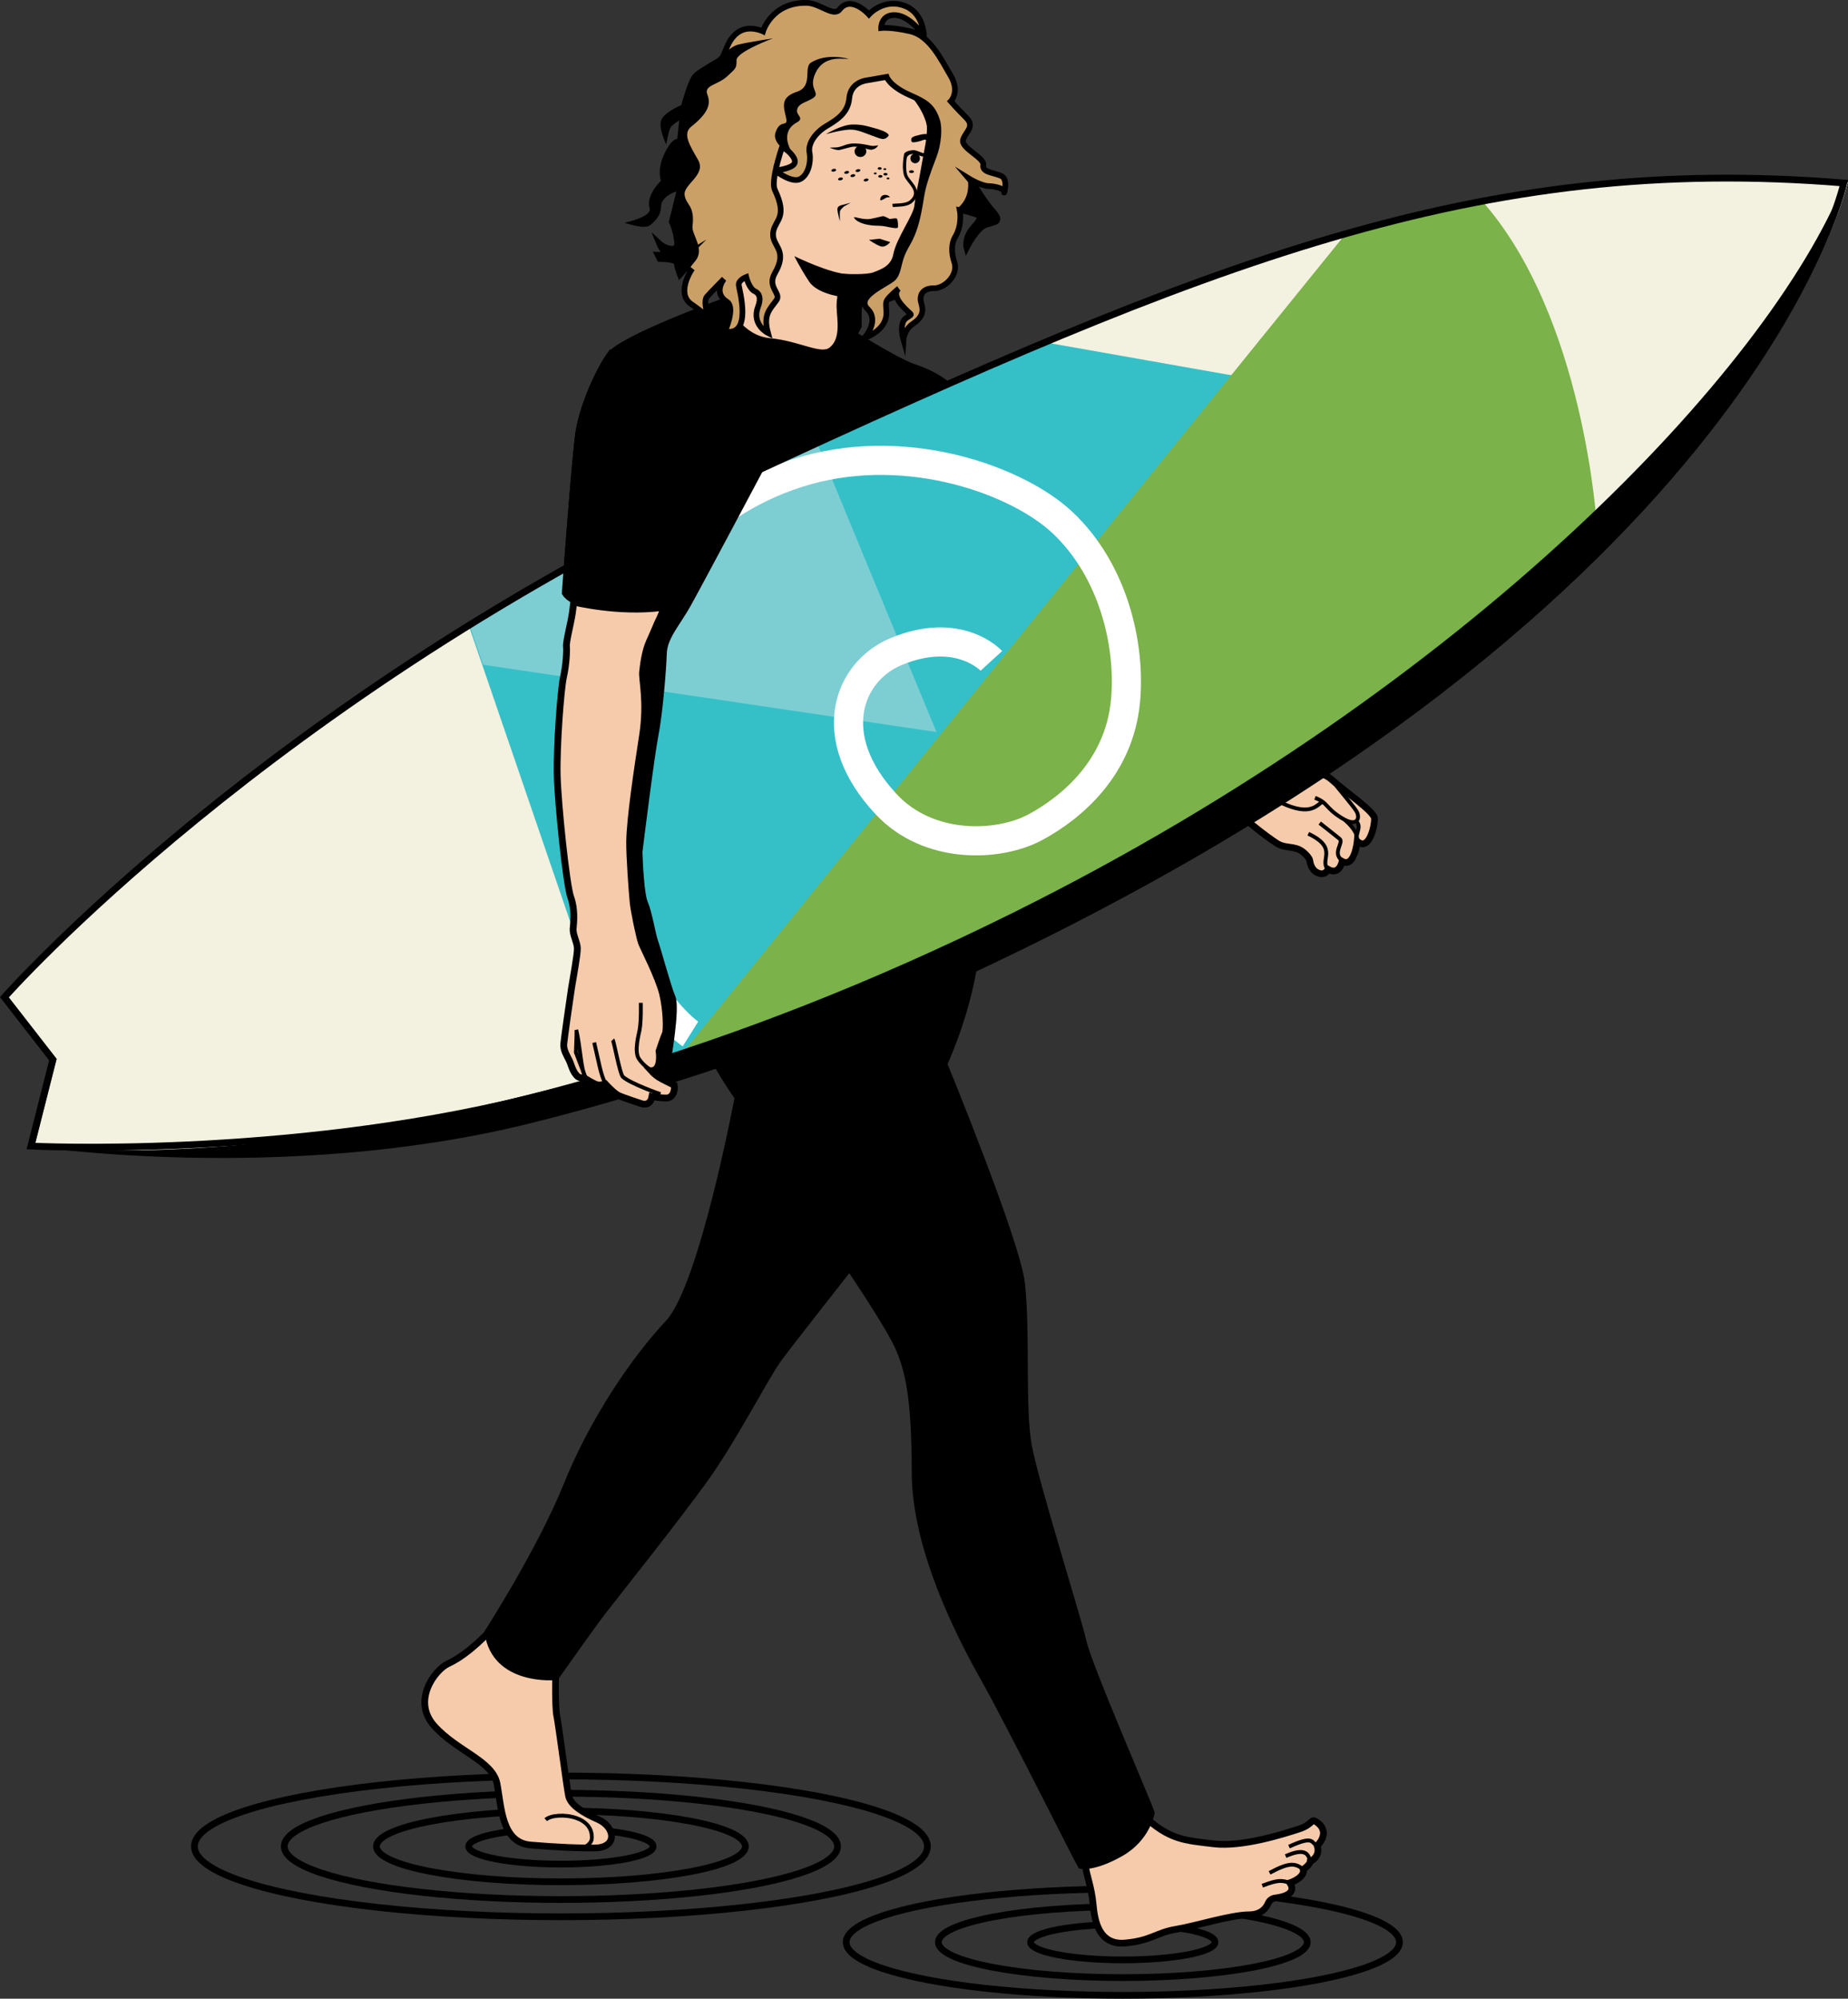 <?xml version="1.0" encoding="iso-8859-1"?>
<!-- Generator: Adobe Illustrator 25.0.1, SVG Export Plug-In . SVG Version: 6.00 Build 0)  -->
<svg version="1.1" id="Layer_1" xmlns="http://www.w3.org/2000/svg" xmlns:xlink="http://www.w3.org/1999/xlink" x="0px" y="0px"
	 viewBox="0 0 192.483 208.157" style="enable-background:new 0 0 192.483 208.157;" xml:space="preserve">
<rect x="0" y="0" width="192.483" height="208.157" fill="#333333" stroke="none"/>
<g>
	<g id="erdbebenwellen_1_">
		<g>
			<g id="elefant_seismische_wellen_4_">
				<g>
					
						<ellipse style="fill:none;stroke:#000000;stroke-width:0.7;stroke-miterlimit:10;" cx="58.423" cy="192.296" rx="38.175" ry="7.333"/>
					
						<ellipse style="fill:none;stroke:#000000;stroke-width:0.7;stroke-miterlimit:10;" cx="58.423" cy="192.296" rx="28.815" ry="5.535"/>
					
						<ellipse style="fill:none;stroke:#000000;stroke-width:0.7;stroke-miterlimit:10;" cx="58.423" cy="192.296" rx="19.21" ry="3.69"/>
					
						<ellipse style="fill:none;stroke:#000000;stroke-width:0.7;stroke-miterlimit:10;" cx="58.423" cy="192.296" rx="9.605" ry="1.845"/>
				</g>
			</g>
		</g>
		<g>
			<g id="elefant_seismische_wellen_3_">
				<g>
					
						<ellipse style="fill:none;stroke:#000000;stroke-width:0.7;stroke-miterlimit:10;" cx="116.95" cy="202.272" rx="28.815" ry="5.535"/>
					
						<ellipse style="fill:none;stroke:#000000;stroke-width:0.7;stroke-miterlimit:10;" cx="116.95" cy="202.272" rx="19.21" ry="3.69"/>
					
						<ellipse style="fill:none;stroke:#000000;stroke-width:0.7;stroke-miterlimit:10;" cx="116.95" cy="202.272" rx="9.605" ry="1.845"/>
				</g>
			</g>
		</g>
	</g>
	<g id="Maskottchen_2_">
		<g id="F&#xFC;sse_4_">
			<g>
				<path style="fill:#F5CBAB;" d="M52.085,168.718c-2.379,2.696-4.086,3.933-5.423,4.554s-3.799,3.828-1.437,6.47
					s6.086,3.639,6.543,6.027c0.457,2.388,0.461,6.128,3.49,6.384c2.815,0.238,5.18,0.334,6.731,0.307
					c2.34-0.04,2.112-2.171,0.297-2.974c-1.543-0.683-2.861-1.486-3.063-2.449
					c-0.203-0.962-1.027-7.365-1.229-8.327c-0.203-0.962-0.119-4.481-0.119-4.481"/>
				<g>
					<path style="fill:none;stroke:#000000;stroke-width:0.7;stroke-miterlimit:10;" d="M52.085,168.718
						c-2.379,2.696-4.086,3.933-5.423,4.554s-3.799,3.828-1.437,6.47s6.086,3.639,6.543,6.027
						c0.457,2.388,0.461,6.128,3.49,6.384c2.815,0.238,5.18,0.334,6.731,0.307
						c2.34-0.04,2.112-2.171,0.297-2.974c-1.543-0.683-2.861-1.486-3.063-2.449
						c-0.203-0.962-1.027-7.365-1.229-8.327c-0.203-0.962-0.119-4.481-0.119-4.481"/>
					<path style="fill:none;stroke:#000000;stroke-width:0.4;stroke-miterlimit:10;" d="M56.843,189.516
						c0.501-0.457,1.995-0.591,3.184-0.173c0.961,0.337,1.724,1.034,1.604,2.21
						c-0.034,0.333-0.506,0.981-1.606,0.937"/>
				</g>
			</g>
			<g>
				<path style="fill:#F5CBAB;" d="M112.725,193.561c0.134,1.063,0.97,2.979,1.128,4.757
					c0.158,1.777,0.62,4.284,3.345,4.042c2.725-0.242,3.208-1.082,5.287-1.426
					c2.079-0.344,5.679-1.5,7.628-1.515c1.253-0.009,1.77-0.71,1.98-1.209
					c0.125-0.298,0.414-0.498,0.736-0.537c0.857-0.104,2.253-0.447,1.527-1.577c0,0,1.584-0.539,1.389-1.397
					c0,0,0.712-0.501,0.723-0.821c0,0,1.11-0.497,0.728-1.657c0,0,1.47-1.343-0.017-2.427
					c-0.681-0.497-0.341,0.19-1.85,0.682c-1.509,0.492-5.92,1.92-8.939,1.552
					c-3.019-0.368-3.938,0.032-6.719-2.587"/>
				<g>
					<path style="fill:none;stroke:#000000;stroke-width:0.7;stroke-miterlimit:10;" d="M113.033,194.24
						c0.134,1.063,0.662,2.3,0.821,4.077c0.158,1.777,0.62,4.284,3.345,4.042
						c2.725-0.242,3.208-1.082,5.287-1.426c2.079-0.344,5.679-1.5,7.628-1.515
						c1.253-0.009,1.77-0.71,1.98-1.209c0.125-0.298,0.414-0.498,0.736-0.537
						c0.857-0.104,2.253-0.447,1.527-1.577c0,0,1.584-0.539,1.389-1.397c0,0,0.712-0.501,0.723-0.821
						c0,0,1.11-0.497,0.728-1.657c0,0,1.47-1.343-0.017-2.427c-0.681-0.497-0.341,0.19-1.85,0.682
						c-1.509,0.492-5.92,1.92-8.939,1.552c-3.019-0.368-4.593-0.388-7.374-3.007"/>
					<path style="fill:none;stroke:#000000;stroke-width:0.4;stroke-miterlimit:10;" d="M137.198,192.22
						c-0.66-0.26-0.26-1.131-2.937,0.102"/>
					<path style="fill:none;stroke:#000000;stroke-width:0.4;stroke-miterlimit:10;" d="M136.469,193.877
						c-0.182-0.7-0.413-1.516-2.559-0.569"/>
					<path style="fill:none;stroke:#000000;stroke-width:0.4;stroke-miterlimit:10;" d="M135.746,194.698
						c-0.86-0.72-1.535-0.7-3.512,0.352"/>
					<path style="fill:none;stroke:#000000;stroke-width:0.4;stroke-miterlimit:10;" d="M134.358,196.096
						c-0.861-0.282-1.263-0.326-2.88,0.296"/>
				</g>
			</g>
		</g>
		<g id="linker_Arm_3_">
			<path style="fill:#F5CBAB;" d="M143.16,85.225c-0.054-0.739-3.047-2.755-4.485-4.055
				c-1.438-1.3-6.721-2.414-7.425-2.501c-1.218-0.151-7.388-3.731-9.009-5.03l0.071-0.091
				c0,0-7.296-5.155-9.12-5.631c-1.824-0.476-5.869-10.588-5.869-10.588l-5.631,4.639l-0.833,4.283
				c0,0,5.75,7.772,6.503,8.169c0.753,0.397,10.35,4.996,10.35,4.996l0.036-0.046
				c2.147,1.274,9.875,4.223,10.737,4.811c0.925,0.63,3.163,2.778,4.524,3.658
				c0.745,0.482,1.476,0.254,2.204,0.604c0.601,0.289,1.257,1.19,1.419,1.296c0.357,0.234-0.477,1.016,0.672,1.49
				c0.888,0.366,1.093-0.61,1.093-0.61c1.197,0.685,1.517-1.111,1.517-1.111c1.671,1.144,1.635-1.674,1.635-1.674
				C142.777,88.97,143.214,85.964,143.16,85.225z M141.315,86.857l-1.08-1.268l1.318,0.285L141.315,86.857z"/>
			<g>
				<path style="fill:none;stroke:#000000;stroke-width:0.7;stroke-miterlimit:10;" d="M99.967,63
					c0.714,4.362,4.955,8.609,5.889,9.834c1.269,1.665,4.917,3.093,11.512,6.285
					c1.564,0.757,10.159,3.821,10.852,4.699c0.892,1.13,3.428,3.141,4.789,4.021
					c0.751,0.486,1.586,0.295,2.317,0.647c0.593,0.285,1.068,0.919,1.092,1.109
					c0.093,0.747,0.457,1.123,0.76,1.275c0.858,0.43,1.143-0.332,1.143-0.332
					c1.197,0.685,1.47-0.827,1.47-0.827c1.307,0.717,1.573-2.096,1.573-2.096
					c1.228,1.136,1.848-1.651,1.794-2.39c-0.054-0.739-3.047-2.755-4.484-4.055s-7.355-2.209-8.016-2.467
					c-3.862-1.513-11.321-7.455-12.868-8.327c-2.991-1.687-3.965-1.725-5.393-3.152
					c-1.427-1.427-3.965-7.534-5.71-10.171"/>
				<path style="fill:none;stroke:#000000;stroke-width:0.4;stroke-miterlimit:10;" d="M141.641,87.751
					c-0.888-0.487,0.358-1.556-0.365-2.187"/>
				<path style="fill:none;stroke:#000000;stroke-width:0.4;stroke-miterlimit:10;" d="M138.807,81.318
					c0.435,0.653,2.083,2.521,2.479,3.167c0.396,0.646,0.17,1.773-1.556,0.699s-1.383-1.572-2.765-2.092"/>
				<path style="fill:none;stroke:#000000;stroke-width:0.4;stroke-miterlimit:10;" d="M139.743,89.58
					c-0.987-0.774,0.242-1.837-0.208-2.211s-2.074-1.647-2.074-1.647"/>
				<path style="fill:none;stroke:#000000;stroke-width:0.4;stroke-miterlimit:10;" d="M138.397,90.619
					c-1.139-0.977,1.165-2.24-2.127-3.787"/>
				<path style="fill:none;stroke:#000000;stroke-width:0.4;stroke-miterlimit:10;" d="M137.729,83.518
					c-0.578,0.309-1.185,1.522-4.211,0.126"/>
				<path style="fill:none;stroke:#000000;stroke-width:0.4;stroke-miterlimit:10;" d="M140.081,85.401
					c0,0,1.332,1.071,1.267,1.998"/>
			</g>
		</g>
		<path id="K&#xF6;rper_11_" style="stroke:#000000;stroke-width:0.846;stroke-miterlimit:10;" d="M63.545,37.106
			c1.245-1.798,11.896-5.631,11.896-5.631s0.564,0.451,1.784,1.388c0.23,0.177,0.262-4.221,0.5-4.013
			c1.602,1.396,1.002,5.198,1.258,5.382c2.189,1.568,4.848,3.198,6.291,3.072c2.736-0.238,2.498-3.093,2.498-3.093
			s5.353,3.45,7.495,4.164c2.141,0.714,4.082,1.927,5.472,4.164c1.368,2.201,7.019,15.227,7.019,15.227
			s-3.45,3.212-5.948,3.807c0,0-2.439,10.35-1.368,14.156c1.239,4.406,1.981,15.624,1.606,19.153
			c-0.397,3.728-0.595,8.565-3.807,15.941c0,0,7.614,18.558,8.089,22.841c0.566,5.09,0,12.967,0.714,16.893
			c0.714,3.926,5.115,17.844,5.71,20.461s6.632,16.447,7.078,17.785c0,0-0.416,2.587-3.152,4.134
			s-4.045,1.279-4.045,1.279c-0.238-0.357-7.495-14.87-10.112-19.51c-2.617-4.639-7.138-13.562-7.138-21.413
			s-0.714-10.588-1.665-12.848c-0.952-2.26-5.234-8.565-5.234-8.565s-6.186,7.851-7.495,9.636
			c-1.309,1.784-4.639,8.327-7.732,12.61c-3.093,4.283-9.338,12.104-10.528,13.651
			c-1.19,1.546-4.877,6.781-4.877,6.781s-6.245,0.595-6.959-4.55c0,0,5.472-8.506,8.208-15.287
			c2.736-6.781,7.019-13.086,10.588-16.893s7.257-23.555,7.257-23.555s-9.279-12.61-6.543-22.365
			c2.736-9.755,3.45-11.063,2.855-15.465s-4.045-11.182-4.045-11.182l0.159-2.379c0,0-9.002,1.11-10.429-1.15
			c0,0,1.061-14.507,1.427-16.734C60.848,42.102,62.474,38.653,63.545,37.106z"/>
		<g id="Surfbrett_4_">
			<g id="Surfbrett_5_">
				<path style="fill:#F3F1DF;" d="M192.447,19.009c0,0-10.054,44.39-95.459,82.828c0,0-21.165,8.839-41.849,13.912
					C29.675,121.996,3.62,119.308,3.62,119.308l2.282-9.009l-5.045-6.486c0,0,27.508-31.231,77.236-54.294
					C126.256,27.183,154.489,15.886,192.447,19.009z"/>
				<g>
					<defs>
						<path id="SVGID_1_" d="M192.447,19.009c0,0-10.09,45.645-95.494,84.083c0,0-20.998,6.218-41.682,11.291
							C29.806,120.629,3.62,119.308,3.62,119.308l2.282-9.009l-5.045-6.486c0,0,27.508-31.231,77.236-54.294
							C126.256,27.183,154.489,15.886,192.447,19.009z"/>
					</defs>
					<clipPath id="SVGID_2_">
						<use xlink:href="#SVGID_1_"  style="overflow:visible;"/>
					</clipPath>
					<path style="clip-path:url(#SVGID_2_);fill:#F3F1DF;" d="M132.748,113.302c-0.721-1.081,75.315-57.657,74.233-87.927
						c-0.759-21.259-67.422-24.905-61.621-2.883c5.45,20.69-9.685,36.546-28.588,45.765
						c-13.784,6.722-51.41,57.177-51.41,57.177L132.748,113.302z"/>
					<g style="clip-path:url(#SVGID_2_);">
						<polygon style="fill:#35C0C8;" points="131.21,39.604 41.317,23.722 33.694,43.416 42.906,47.863 70.541,128.544 
													"/>
						<path style="fill:#7BB24A;" d="M166.333,54.858c0,0-1.27-21.97-12.069-34.041c0,0-13.659,3.653-14.453,3.971
							l-70.464,87.034c0,0,40.87-15.776,55.163-24.67C138.805,78.257,163.157,58.511,166.333,54.858z"/>
						<polygon style="fill:#7DCED3;" points="80.388,34.733 97.541,76.239 50.32,69.231 45.34,54.745 						"/>
						<path style="fill:none;stroke:#FFFFFF;stroke-width:3.036;stroke-miterlimit:10;" d="M103.258,68.827
							c0,0-3.388-3.706-9.954-0.953c-4.923,2.065-7.594,8.823-1.005,15.882c4.447,4.765,11.752,4.447,15.565,2.383
							c3.812-2.065,8.738-6.223,9.37-13.182c0.53-5.824-1.271-13.553-6.565-18.53
							c-4.593-4.318-15.829-8.47-26.628-5.453c-10.801,3.018-17.153,11.594-19.377,16.359
							c-2.223,4.765-8.124,18.539,0.159,33.194c4.13,7.306,7.094,9.159,7.094,9.159"/>
					</g>
				</g>
				<path style="fill:none;stroke:#000000;stroke-width:0.709;stroke-miterlimit:10;" d="M192.049,19.06
					c0,0-10.089,45.645-95.494,84.083c0,0-20.999,6.218-41.682,11.291c-25.465,6.246-51.651,4.925-51.651,4.925
					l2.282-9.009l-5.045-6.487c0,0,27.507-31.231,77.236-54.293C125.859,27.234,154.092,15.937,192.049,19.06z"/>
				<path d="M192.049,19.06c0,0-10.089,45.645-95.494,84.083c0,0-20.999,8.861-41.682,13.934
					c-25.465,6.246-51.651,2.282-51.651,2.282s41.561,5.886,102.462-24.384
					C153.225,71.346,184.242,38.4,192.049,19.06z"/>
			</g>
			<path id="Schatten_3_" style="stroke:#000000;stroke-width:0.846;stroke-miterlimit:10;" d="M69.028,68.051
				c0.053-1.719,1.389-3.121,2.491-5.076c1.101-1.955,7.57-14.131,7.57-14.131l-7.01,1.047l-8.534-12.784
				c-1.071,1.546-2.696,4.996-3.172,7.891c-0.366,2.227-1.427,16.734-1.427,16.734
				c0.725,1.147,3.401,1.426,5.861,1.422L63.146,69.32l1.37,19.43l-0.595,0.125l-1.184,11.648l2.647,8.82
				l4.069,1.123c0,0,0.959-5.449,0.49-6.555c-0.469-1.106-1.499-4.948-1.793-5.763
				c-0.294-0.815-0.62-2.999-1.09-4.105c-0.387-0.912-0.53-4.189-0.569-5.316
				c0.181-1.464,1.237-9.954,1.657-12.109C68.608,74.257,68.974,69.77,69.028,68.051z"/>
		</g>
		<g id="rechter_Arm_6_">
			<path style="fill:#F5CBAB;stroke:#000000;stroke-width:0.709;stroke-miterlimit:10;" d="M70.226,113.019
				c0,0-1.337-0.652-1.617-0.836c-0.429-0.281-0.774-0.666-0.774-0.666c1.144-0.02,0.811-2.054,0.811-2.054
				s0.509-1.527,0.657-1.822c0.148-0.295,0.137-2.432-0.294-4.17c-0.43-1.738-1.977-4.713-2.184-5.251
				c-0.208-0.539-0.782-3.275-0.884-4.282c-0.102-1.008-0.372-4.736-0.358-6.257
				c0.022-2.375,0.81-7.616,1.348-11.106c0.539-3.49-0.082-5.846-0.002-6.567c0.08-0.721,0.24-2.162,0.72-3.203
				c0.204-0.442,0.547-1.238,0.874-2.007c0.07-0.164,0.836-1.589,0.396-1.53
				c-4.461,0.595-9.159-0.565-9.159-0.565c-0.057,0.479-0.108,0.892-0.145,1.146
				c-0.151,1.033-0.667,2.969-0.616,3.473c0.051,0.504-0.032,1.963-0.313,3.213
				c-0.281,1.25-0.721,7.225-0.65,10.195c0.07,2.971,0.953,11.459,1.41,12.711
				c0.457,1.252,0.315,2.615,0.252,3.258c-0.062,0.642,0.422,1.408,0.438,2.068
				c0.016,0.66-0.433,3.021-0.619,4.211c-0.185,1.189-0.733,5.088-0.796,5.731
				c-0.062,0.642,0.336,1.245,0.56,1.706c0.225,0.461,0.349,1.186,0.856,1.669
				c0.21,0.2,0.808,0.243,0.808,0.243s0.917,0.576,1.269,0.655c0.351,0.079,0.823-0.102,0.823-0.102
				s0.888,0.979,1.389,1.215c0.501,0.236,2.336,0.833,2.336,0.833s0.957,0.4,1.149-0.727
				c0,0,1.302,0.231,1.693,0.135C69.992,114.239,70.33,113.74,70.226,113.019z"/>
			<g>
				<path style="fill:none;stroke:#000000;stroke-width:0.4;stroke-miterlimit:10;" d="M68.782,113.951
					c0,0-3.059-1.065-3.899-1.794c-0.322-0.279-0.93-3.72-1.065-3.867"/>
				<path style="fill:none;stroke:#000000;stroke-width:0.4;stroke-miterlimit:10;" d="M63.052,112.791
					c-0.448-0.655-0.744-2.492-1.163-4.212"/>
				<path style="fill:none;stroke:#000000;stroke-width:0.4;stroke-miterlimit:10;" d="M60.971,112.154
					c-0.447-0.655-0.531-3.185-0.95-4.906"/>
				<polyline style="fill:none;stroke:#000000;stroke-width:0.4;stroke-miterlimit:10;" points="61.02,112.326 59.985,109.605 
					60.056,107.5 				"/>
				<path style="fill:none;stroke:#000000;stroke-width:0.4;stroke-miterlimit:10;" d="M66.743,104.441
					c0,0,0.053,1.884-0.125,2.828c-0.075,0.401-0.587,2.253-0.076,3.001c0.511,0.748,1.156,1.105,1.156,1.105"/>
			</g>
		</g>
		<g id="Gesicht_3_">
			<g>
				<path style="fill:#F5CBAB;stroke:#000000;stroke-width:0.592;stroke-miterlimit:10;" d="M96.064,10.268
					c0,0,0.33,0.961,0.596,1.81c0.436,1.396-0.015,3.134-0.189,4.123c-0.174,0.99-0.247,1.345-0.422,2.334
					c-0.174,0.99-0.407,1.92-0.524,2.968c-0.116,1.046-1.889,3.445-2.191,5.034
					c-0.273,1.434-1.534,1.82-2.29,2.112c-0.756,0.29-3.063,0.178-3.063,0.178s-0.58,1.858-0.548,3.14
					c0.032,1.282,0.52,3.439-0.876,4.486c-1.09,0.818-3.293-0.645-6.377-0.936
					c-3.084-0.291-4.465-3.454-4.465-3.454s0.625-0.599,0.974-1.608c0.524-1.513,0.234-2.851,0.407-3.781
					c0.175-0.931-0.872-11.054-0.174-12.741c0.698-1.688,4.77-6.807,7.563-7.505
					c2.792-0.699,8.436,0.349,9.367,1.047C94.785,8.173,96.064,10.268,96.064,10.268z"/>
				<g>
					<path d="M90.45,28.799c0,0,1.232,0.271,2.409-1.249c0.497-0.642,0.861-1.627,1.378-2.815
						c0.793-1.824,2.102-5.234,2.018-7.087c-0.071-1.587,2.113-4.568-2.542-8.87c0,0,2.829,0.274,4.09,3.641
						c1.261,3.367-1.349,4.617-0.303,7.818c0.523,1.601,0.52,3.134,0.246,4.429
						c-0.272,1.296-1.712,1.897-2.26,2.551c-0.482,0.576-0.437,2.752-1.351,3.469
						c-1.161,0.912-2.368,0.787-2.493,1.01c-0.221,0.398-1.773,0.067-1.847,0.255
						c-0.074,0.189-0.04,2.102-0.04,2.102s-1.491,2.763-1.388,2.419c0.103-0.345-0.185-1.225-0.595-1.864
						c-0.409-0.639-0.334-0.98-0.357-1.824c-0.04-1.467,0.561-2.731,0.595-3.371
						C88.046,28.774,90.45,28.799,90.45,28.799z"/>
					<path style="fill:#CBA067;stroke:#000000;stroke-width:0.592;stroke-miterlimit:10;" d="M68.622,25.305
						c0,0,0.647,1.625,1.702,1.576c0.564-0.025,0.984-0.207,1.258-0.373c-0.33,0.326-0.627,0.926,0.37,1.704
						c0,0-1.522,2.364,0.034,3.449c1.554,1.085,1.81,1.448,1.81,1.448s-0.603-1.702-0.166-2.207
						c0.437-0.506,1.78-1.854,1.78-1.854s-1.177,1.433,0.297,2.374c0.934,0.596-0.202,3.095-0.202,3.095
						c2.887,0.556,1.504-4.292,1.444-4.819c-0.061-0.526,0.776-0.848,0.776-0.848s0.291,1.2,0.894,1.485
						c0.527,0.25,0.65,0.79,0.334,1.621c-0.705,1.853,1.04,2.725,1.04,2.725
						c-0.523-1.92,0.174-2.443,0.873-3.404c0.547-0.752-1.012-1.335-0.156-2.83c1.486-2.593-0.507-2.803-0.152-4.4
						c0.262-1.183,1.478-1.475,0.148-4.269c-0.185-0.39-0.1-1.182,0.068-1.995
						c0.121,0.119,1.702,1.284,2.536,0.884c0.888-0.426,1.184-1.831,1.004-2.793
						c-0.181-0.961,0.658-2.07,1.699-2.703c1.041-0.632,2.307-1.343,2.44-2.929
						c0.147-1.744,1.88-1.88,1.88-1.88l2.015-0.353c0,0,0.319,0.963,2.394,1.886
						c1.571,0.699,2.388,1.097,2.88,2.706c0.242,0.789,0.136,2.373-0.37,3.685
						c-1.417,3.673-1.129,3.575-1.586,5.829c-0.555,2.736-1.269,3.252-1.705,4.362
						c-0.436,1.11-0.397,2.022-0.964,2.53c-0.735,0.657-3.925,1.897-2.635,3.168
						c1.289,1.272-0.332,3.028-0.332,3.028s1.527-0.495,2.086-1.672c0.469-0.985-0.035-1.737,0.27-2.255
						c0.247-0.418,1.222-1.221,1.222-1.221s-0.751,0.483,0.312,1.716c1.064,1.232,1.256,0.801,0.46,1.359
						c-0.795,0.559-0.281,2.277-0.281,2.277s0.063-1.066,0.993-1.688c1.549-1.037,0.806-1.952,0.791-2.536
						c-0.015-0.584,0.313-1.178,1.407-1.165c1.152,0.015,2.559-1.421,2.109-2.721c-0.335-0.969-0.301-1.978,0.074-2.597
						c0.803-1.325,0.493-2.822,0.493-2.822s0.79,0.138,1.448,0.37c0.657,0.231,0.996,0.29-0.011,1.394
						c-0.085,0.092-0.161,0.187-0.231,0.282c-0.759,1.045-0.502,1.916-0.502,1.916s1.071-2.139,2.052-2.433
						c0.983-0.294,1.679-0.288,0.709-1.388c-0.971-1.1-1.863-2.651-1.863-2.651l-0.673-0.79
						c0,0,1.256,0.775,2.066,0.801c0.811,0.025,1.693,0.295,1.634,0.633c-0.059,0.339,0.463-1.314-0.287-1.677
						c-0.751-0.363-2.032-0.355-1.893-1.145c0.138-0.79-2.371-1.759-2.1-2.642
						c0.27-0.884,1.283-1.338,0.293-2.325c-0.991-0.987-1.578-1.669-1.578-1.669s0.975-0.983-0.009-2.666
						c-0.985-1.684-2.178-4.157-4.189-4.625c-2.012-0.468-3.054-0.349-3.054-0.349s-0.025-1.427,1.495-1.342
						c1.521,0.084,2.955,2.128,2.955,2.128s-0.026-2.346-1.987-3.091c-2.202-0.836-3.736,0.897-3.736,0.897
						s-1.848-2.067-3.047-0.532c-0.65,0.832-2.041-0.652-3.447-0.677c-3.642-0.062-4.538,2.968-4.538,2.968
						s-1.531-0.745-2.705,0.174c-1.051,0.824-1.176,2.122-1.591,2.61c-0.464,0.547-1.442,0.689-2.24,1.797
						c-0.724,1.005-0.576,2.944-0.576,2.944s-0.042,0.009-0.111,0.027c0.315,0.573-0.228,0.198-0.37,0.914
						c-0.126,0.635-0.366,0.971-0.611,1.571c0.024-0.061-0.394,1.166-0.349,1.047
						c-0.04,0.109-0.232,0.72-0.264,0.832c-0.051,0.177-0.134,0.959-0.085,0.216
						c-0.049,0.752,1.074,0.941,0.549,1.515c-0.031,0.034-0.074,0.063-0.11,0.096
						c0.628,0.811,0.915,0.2,0.609,1.094c0.225-0.006-0.786,1.221-0.786,1.221s0.354,1.314,0.044,2.424
						c-0.31,1.108,0.415,2.281,0.415,2.281s0.771,1.303-0.899,1.82C69.493,26.123,68.622,25.305,68.622,25.305z
						 M80.779,17.756c0.256-1.223,0.696-2.484,0.696-2.484l0.589,0.441c0,0,0.992,0.821,0.667,1.345
						C82.426,17.557,80.932,17.739,80.779,17.756z"/>
					<g>
						<path d="M84.45,6.534c1.646-1.071,3.949-0.406,3.949-0.406c-0.63,0.051-2.575-0.425-3.466,1.485
							c-0.891,1.91,0.961,2.097-0.653,2.823c-0.733,0.331-1.22,0.525-1.266,1.069
							c-0.045,0.545,0.798,0.797-0.025,1.252c-1.725,0.952-0.834,2.808-0.21,3.429c0,0-2.502-0.993-1.989-2.438
							c0.512-1.446,1.361-0.356,1.07-1.555c-0.291-1.2-0.53-2.081,1.162-2.644
							C84.715,8.984,83.676,7.038,84.45,6.534z"/>
						<path d="M100.655,25.418c-0.004-0.108-0.261-1.073,0.777-1.95c0.335-0.283,0.605-0.502,0.584-0.549
							c-0.401-0.929-2.587-0.968-2.214-1.286c1.617-1.379,0.873-3.491,0.873-3.491s1.152,1.637,1.722,2.311
							c0.57,0.675,1.478,1.847,1.322,2.461c0,0,0.75-0.204-0.771,0.218
							C101.424,23.555,100.655,25.418,100.655,25.418z"/>
						<path d="M80.511,3.992c0,0-3.8,1.405-3.795,2.268c0.006,0.861-0.071,0.855-1.005,1.717
							c-0.934,0.862-2.425,0.894-2.036,1.867c0.388,0.972,0.112,1.922-1.664,3.333
							c-0.951,0.756-0.187,1.917,0.7,3.479c0.887,1.563-1.544,2.534-1.402,3.642
							c0.141,1.109,1.088,1.031,0.821,3.281c-0.1,0.853,1.296,2.302,0.329,3.552
							c-0.967,1.251-1.738,2.048-1.738,2.048s-0.518-1.297-0.492-1.608c0.026-0.311-1.698-0.299-1.698-0.299
							l-0.538-1.063c0,0,2.37,0.293,2.241-0.971c-0.129-1.264-0.574-2.101-0.574-2.101l0.791-3.197
							c0,0-1.58,0.468-1.594,1.564c-0.013,1.096-0.844,1.681-1.1,1.919c-0.594,0.55-2.696-0.227-2.696-0.227
							s2.858-0.601,2.604-1.479c-0.414-1.434,1.181-2.878,1.181-2.878s-0.408-1.053,0.241-2.564
							c0.82-1.91,1.458-1.81,1.458-1.81l0.201-1.929c0,0-0.728,0.472-0.881,0.709
							c-0.252,0.391-0.465,1.803-0.465,1.803s-0.692-1.367-0.589-2.321c0.104-0.954,2.147-1.778,2.147-1.778
							s0.642-2.408,1.161-3.114c0.522-0.708,2.978-1.866,2.978-1.866s0.875-1.102,1.835-1.335
							C77.89,4.4,80.511,3.992,80.511,3.992z"/>
					</g>
					<path d="M82.737,26.677c0,0,3.817,1.884,5.72,1.884s-0.248,2.439-0.248,2.439s-2.974-0.238-3.926-1.665
						C83.332,27.906,82.737,26.677,82.737,26.677z"/>
				</g>
			</g>
			<g>
				<path d="M96.745,15.961c0,0-0.243,0.047-0.506,0.002c-0.293-0.05-0.779-0.332-1.103-0.324
					c-0.513,0.013-1.394,0.272-0.74,0.846c0,0,0.108-0.228,0.278-0.337c0.198-0.128,0.474-0.136,0.658-0.075
					c0.342,0.113,0.944,0.315,1.114,0.26C96.613,16.278,96.745,15.961,96.745,15.961z"/>
				<path d="M88.971,22.699c-0.156-0.243,0.568,0.133,1.413,0.125c0.432-0.004,1.523-0.336,1.636-0.314
					c0.159,0.03,0.653,0.296,0.653,0.296s0.672-0.117,0.734-0.039c0.133,0.167,0.133,0.638,0.123,0.883
					c-0.007,0.187-0.499,0.096-0.942,0.006c-0.443-0.09-0.619-0.141-1.333-0.153
					C90.509,23.489,89.345,23.281,88.971,22.699z"/>
				<path d="M91.616,24.863l1.106,0.351c0,0-0.481,0.637-1.042,0.424c-0.56-0.212-1.161-0.655-1.161-0.655
					L91.616,24.863z"/>
				<path style="fill:none;stroke:#000000;stroke-width:0.338;stroke-miterlimit:10;" d="M94.331,16.084
					c0,0-0.342,1.714,0.124,2.424c0.456,0.694,1.518,1.515,0.456,2.463c-0.506,0.451-1.423,0.357-1.943,0.431"/>
				<path d="M97.033,14.85c0,0-0.128-0.757-0.304-0.846c-0.177-0.09-0.668-0.042-0.971,0.049
					c-0.279,0.083-0.564,0.103-0.792,0.306c-0.067,0.06-0.124,0.454,0.123,0.462
					c0.307,0.01,0.738-0.111,1.128-0.258C96.461,14.472,97.033,14.85,97.033,14.85z"/>
				<path d="M92.523,13.988c0.073,0.096,0.043,0.144-0.03,0.225c-0.415,0.451-0.719,0.249-1.522-0.035
					c-0.999-0.354-1.681-0.712-2.492-0.678c-0.911,0.038-2.465,0.476-2.465,0.476s1.623-0.98,2.741-1.007
					c1.118-0.026,1.73,0.224,2.275,0.361C91.584,13.468,92.314,13.713,92.523,13.988z"/>
				<path d="M91.472,15.131c0,0-0.465,0.109-0.777,0.043c-0.385-0.081-0.904-0.216-1.596-0.235
					c-1.096-0.03-1.355,0.444-2.233,0.422c-0.232-0.006-0.44,0.024-0.44,0.024s0.708,0.3,1.02,0.237
					c0.259-0.052,0.865-0.239,1.23-0.314c0.077-0.011,0.169-0.027,0.243-0.035c0.295-0.009,0.683,0.069,0.98,0.122
					c0.263,0.078,0.539,0.167,0.729,0.183c0.155,0.042,0.252-0.012,0.266-0.014
					C91.313,15.485,91.472,15.131,91.472,15.131z"/>
				<path d="M89.012,15.83c0.033,0.322,0.333,0.554,0.67,0.519c0.337-0.035,0.582-0.323,0.549-0.645
					c-0.033-0.321-0.333-0.553-0.669-0.518C89.224,15.22,88.979,15.509,89.012,15.83z"/>
				<path d="M94.826,16.497c0,0.278,0.222,0.504,0.495,0.504c0.273,0,0.493-0.226,0.493-0.504
					c0-0.279-0.221-0.504-0.493-0.504C95.048,15.993,94.826,16.218,94.826,16.497z"/>
				<path d="M87.924,21.491c0,0-0.406,0.31-0.437,0.535c-0.029,0.226,0.003,1.03,0.003,1.03
					s-0.286-0.998-0.271-1.284c0.017-0.285,0.286-0.377,0.463-0.415c0.176-0.039,0.923-0.246,0.923-0.246
					L87.924,21.491z"/>
				<g>
					<path d="M92.013,17.616c0,0.052,0.069,0.094,0.152,0.094s0.15-0.042,0.15-0.094c0-0.052-0.067-0.094-0.15-0.094
						S92.013,17.564,92.013,17.616z"/>
					<ellipse cx="92.229" cy="18.146" rx="0.214" ry="0.133"/>
					<path d="M91.42,17.544c0,0.072,0.092,0.13,0.208,0.13c0.115,0,0.208-0.058,0.208-0.13
						c0-0.071-0.093-0.129-0.208-0.129C91.512,17.415,91.42,17.473,91.42,17.544z"/>
					<path d="M91.011,18.062c0,0.052,0.067,0.093,0.15,0.093c0.085,0,0.152-0.042,0.152-0.093
						c0-0.052-0.067-0.094-0.152-0.094C91.078,17.968,91.011,18.011,91.011,18.062z"/>
					<path d="M91.475,18.366c0,0.075,0.099,0.136,0.22,0.136c0.121,0,0.219-0.061,0.219-0.136
						c0-0.075-0.098-0.137-0.219-0.137C91.575,18.229,91.475,18.29,91.475,18.366z"/>
					<path d="M92.344,18.586c0,0.052,0.069,0.094,0.152,0.094s0.15-0.042,0.15-0.094
						c0-0.052-0.067-0.094-0.15-0.094S92.344,18.534,92.344,18.586z"/>
				</g>
				<g>
					<path d="M89.115,17.82c0.018,0.077,0.143,0.115,0.281,0.083c0.138-0.031,0.235-0.119,0.217-0.196
						c-0.018-0.077-0.143-0.115-0.281-0.083C89.195,17.655,89.097,17.743,89.115,17.82z"/>
					<path d="M88.581,18.351c0.018,0.077,0.143,0.115,0.281,0.083c0.138-0.031,0.236-0.119,0.219-0.197
						c-0.018-0.077-0.144-0.114-0.282-0.083C88.66,18.186,88.563,18.273,88.581,18.351z"/>
					<path d="M87.292,18.692c0.018,0.077,0.142,0.115,0.281,0.083c0.138-0.031,0.235-0.119,0.218-0.196
						c-0.018-0.077-0.143-0.115-0.281-0.083C87.371,18.527,87.275,18.615,87.292,18.692z"/>
					<path d="M87.94,18.013c0.017,0.076,0.143,0.114,0.281,0.083c0.138-0.031,0.235-0.119,0.217-0.196
						c-0.018-0.077-0.142-0.115-0.281-0.083C88.02,17.848,87.923,17.936,87.94,18.013z"/>
					<path d="M86.593,17.787c0.018,0.077,0.142,0.115,0.281,0.083c0.138-0.031,0.235-0.119,0.217-0.196
						c-0.017-0.076-0.142-0.114-0.281-0.083C86.673,17.622,86.576,17.71,86.593,17.787z"/>
					<path d="M89.96,18.803c0.018,0.077,0.143,0.114,0.281,0.083c0.138-0.031,0.236-0.119,0.219-0.197
						c-0.018-0.077-0.144-0.114-0.282-0.082C90.04,18.639,89.943,18.726,89.96,18.803z"/>
				</g>
				<path d="M94.685,17.879c0,0.079,0.115,0.143,0.257,0.143c0.14,0,0.255-0.064,0.255-0.143
					c0-0.079-0.115-0.143-0.255-0.143C94.8,17.735,94.685,17.799,94.685,17.879z"/>
				<path d="M91.71,20.627c0.16-0.461,0.781-0.381,0.962-0.12c0.054,0.078-0.255,0.019-0.361,0.08
					C91.934,20.804,91.565,21.044,91.71,20.627z"/>
			</g>
		</g>
	</g>
</g>
<g>
</g>
<g>
</g>
<g>
</g>
<g>
</g>
<g>
</g>
<g>
</g>
</svg>
